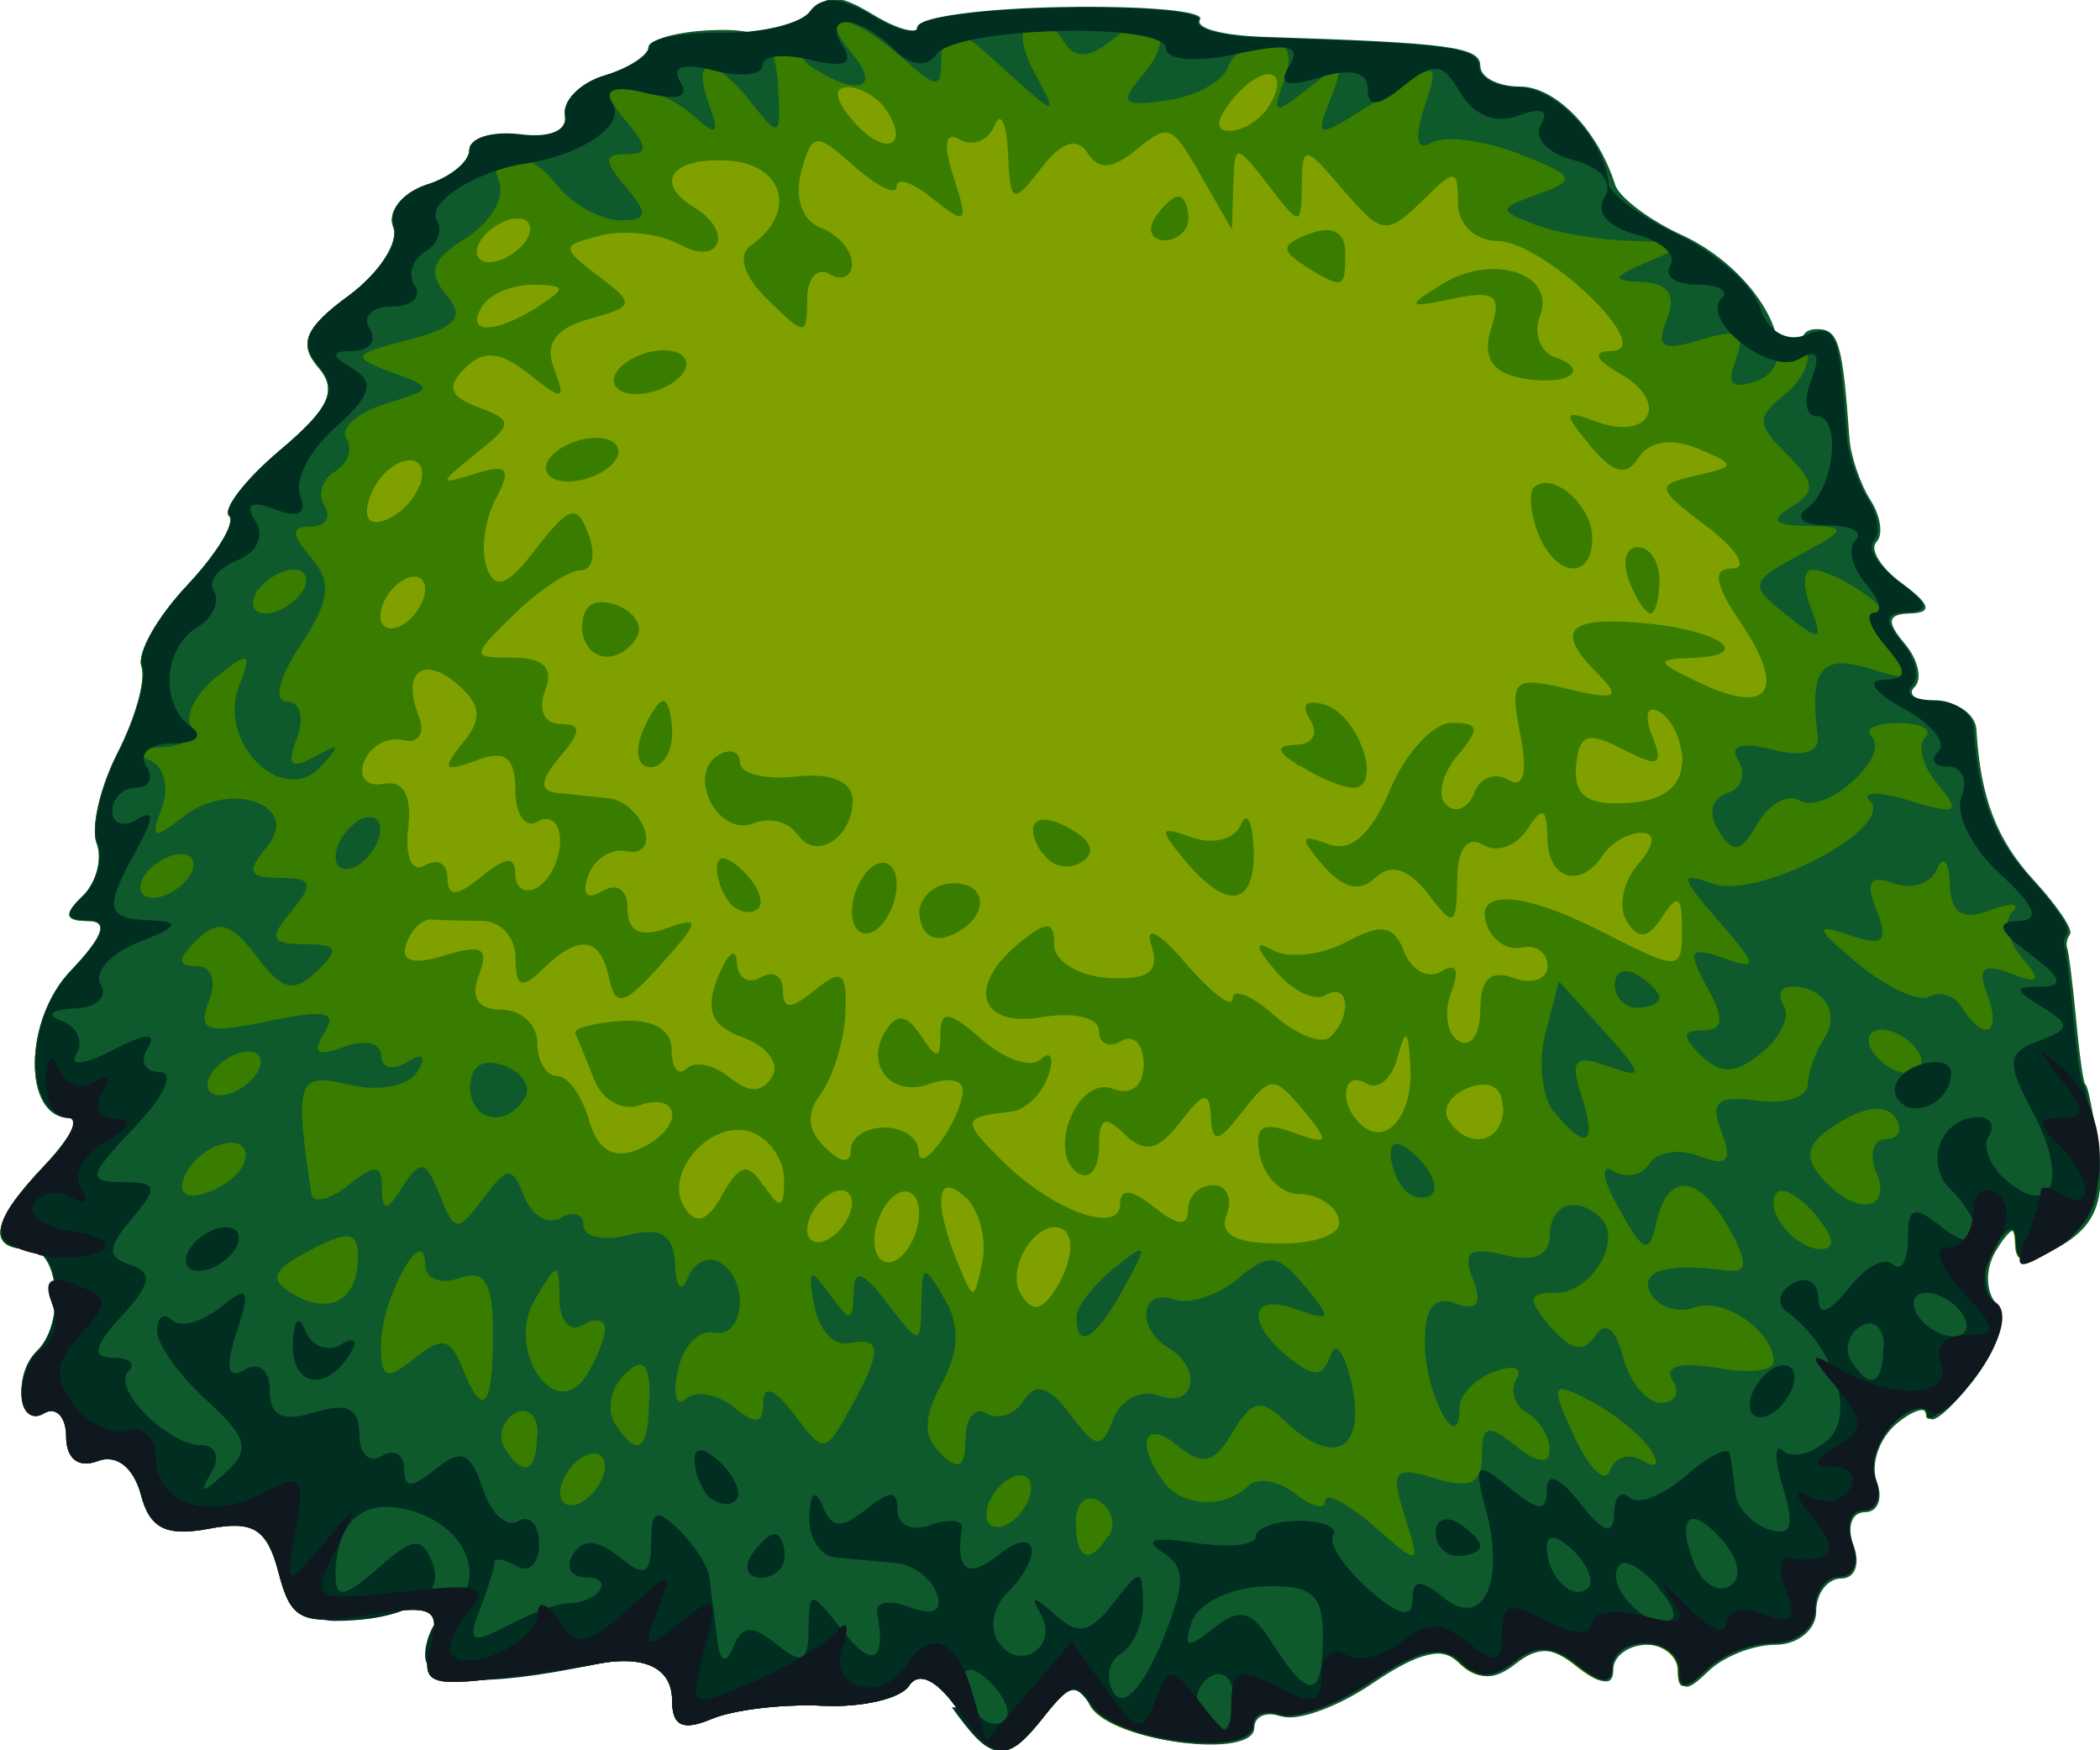 <?xml version="1.0" encoding="UTF-8" standalone="no"?>
<svg
   xmlns:dc="http://purl.org/dc/elements/1.1/"
   xmlns:cc="http://creativecommons.org/ns#"
   xmlns:rdf="http://www.w3.org/1999/02/22-rdf-syntax-ns#"
   xmlns:svg="http://www.w3.org/2000/svg"
   xmlns="http://www.w3.org/2000/svg"
   xmlns:sodipodi="http://sodipodi.sourceforge.net/DTD/sodipodi-0.dtd"
   xmlns:inkscape="http://www.inkscape.org/namespaces/inkscape"
   width="6"
   height="5"
   viewBox="0 0 1.587 1.323"
   version="1.1"
   id="svg1634"
   inkscape:version="1.0.2-2 (e86c870879, 2021-01-15)"
   sodipodi:docname="bush1.svg">
  <defs
     id="defs1628" />
  <sodipodi:namedview
     id="base"
     pagecolor="#ffffff"
     bordercolor="#666666"
     borderopacity="1.0"
     inkscape:pageopacity="0.0"
     inkscape:pageshadow="2"
     inkscape:zoom="165.4"
     inkscape:cx="3"
     inkscape:cy="2.5"
     inkscape:document-units="mm"
     inkscape:current-layer="layer1"
     inkscape:document-rotation="0"
     showgrid="false"
     units="px"
     inkscape:window-width="1920"
     inkscape:window-height="1017"
     inkscape:window-x="-8"
     inkscape:window-y="-8"
     inkscape:window-maximized="1" />
  <g
     inkscape:label="Layer 1"
     inkscape:groupmode="layer"
     id="layer1">
    <g
       id="g2235"
       transform="matrix(0.513,0,0,0.501,-0.018,-0.133)">
      <path
         style="fill:#80a000;stroke-width:0.033"
         d="m 1.444,2.842 c -0.03,-0.043 -0.056,-0.055 -0.07,-0.033 -0.012,0.019 -0.069,0.033 -0.127,0.03 -0.058,-0.003 -0.132,0.006 -0.164,0.02 -0.042,0.018 -0.058,0.011 -0.058,-0.028 0,-0.05 -0.042,-0.07 -0.116,-0.054 -0.018,0.004 -0.083,0.013 -0.145,0.021 -0.097,0.012 -0.109,0.006 -0.095,-0.05 0.015,-0.056 0.003,-0.062 -0.093,-0.046 -0.097,0.016 -0.113,0.008 -0.131,-0.064 -0.017,-0.066 -0.037,-0.079 -0.103,-0.066 -0.063,0.012 -0.087,-4.497e-4 -0.1,-0.052 -0.011,-0.041 -0.036,-0.061 -0.064,-0.05 -0.028,0.011 -0.046,-0.004 -0.046,-0.037 0,-0.03 -0.015,-0.046 -0.033,-0.035 -0.037,0.023 -0.046,-0.059 -0.01,-0.094 0.042,-0.042 0.033,-0.154 -0.012,-0.154 -0.063,0 -0.055,-0.042 0.023,-0.126 0.037,-0.04 0.054,-0.072 0.037,-0.072 -0.069,0 -0.068,-0.148 0.002,-0.222 0.048,-0.052 0.056,-0.075 0.025,-0.075 -0.034,0 -0.036,-0.01 -0.008,-0.037 0.02,-0.02 0.03,-0.056 0.021,-0.08 -0.009,-0.023 0.005,-0.085 0.031,-0.137 0.026,-0.052 0.042,-0.11 0.035,-0.13 -0.007,-0.02 0.023,-0.074 0.067,-0.122 0.044,-0.048 0.072,-0.095 0.062,-0.105 -0.01,-0.01 0.024,-0.055 0.075,-0.099 0.073,-0.063 0.086,-0.091 0.056,-0.126 -0.029,-0.035 -0.019,-0.059 0.045,-0.107 0.045,-0.034 0.075,-0.081 0.066,-0.104 -0.009,-0.023 0.013,-0.051 0.048,-0.063 0.035,-0.011 0.064,-0.035 0.064,-0.053 0,-0.018 0.033,-0.028 0.074,-0.023 0.044,0.006 0.071,-0.006 0.067,-0.029 -0.004,-0.022 0.022,-0.049 0.058,-0.06 0.036,-0.011 0.065,-0.031 0.065,-0.043 0,-0.012 0.048,-0.022 0.107,-0.021 0.059,6.086e-4 0.118,-0.014 0.131,-0.033 0.016,-0.023 0.046,-0.021 0.091,0.007 0.037,0.023 0.067,0.03 0.067,0.017 0,-0.014 0.096,-0.027 0.214,-0.029 0.118,-0.002 0.208,0.006 0.2,0.019 -0.008,0.013 0.034,0.024 0.092,0.026 0.276,0.009 0.321,0.015 0.321,0.044 0,0.017 0.026,0.031 0.058,0.031 0.055,0 0.127,0.079 0.133,0.145 0.001,0.016 0.048,0.051 0.103,0.078 0.055,0.027 0.109,0.076 0.12,0.109 0.011,0.036 0.039,0.053 0.067,0.042 0.046,-0.018 0.05,-0.006 0.061,0.154 0.002,0.027 0.016,0.069 0.031,0.093 0.015,0.024 0.019,0.052 0.009,0.063 -0.011,0.011 0.006,0.039 0.038,0.063 0.041,0.031 0.045,0.044 0.012,0.045 -0.034,7.927e-4 -0.036,0.012 -0.009,0.045 0.02,0.024 0.027,0.054 0.015,0.066 -0.012,0.012 0.003,0.022 0.033,0.022 0.03,0 0.056,0.019 0.058,0.041 0.006,0.105 0.03,0.168 0.086,0.23 0.033,0.037 0.057,0.073 0.052,0.08 -0.005,0.007 -0.006,0.017 -0.004,0.021 0.002,0.005 0.008,0.053 0.013,0.107 0.005,0.055 0.011,0.099 0.014,0.099 0.003,0 0.012,0.045 0.019,0.1 0.01,0.073 -0.004,0.111 -0.052,0.141 -0.052,0.032 -0.065,0.032 -0.066,-9.846e-4 -3.486e-4,-0.029 -0.01,-0.027 -0.031,0.007 -0.018,0.028 -0.018,0.063 -0.002,0.083 0.017,0.021 0.004,0.067 -0.034,0.117 -0.035,0.045 -0.063,0.069 -0.064,0.053 -4.045e-4,-0.016 -0.022,-0.011 -0.048,0.011 -0.026,0.022 -0.039,0.061 -0.03,0.087 0.01,0.026 0.002,0.047 -0.017,0.047 -0.02,0 -0.027,0.022 -0.017,0.05 0.01,0.027 0.003,0.05 -0.018,0.05 -0.02,0 -0.037,0.022 -0.037,0.05 0,0.027 -0.027,0.05 -0.06,0.05 -0.033,0 -0.077,0.018 -0.099,0.04 -0.031,0.031 -0.04,0.031 -0.04,0 0,-0.022 -0.022,-0.04 -0.05,-0.04 -0.027,0 -0.05,0.017 -0.05,0.037 0,0.026 -0.015,0.024 -0.05,-0.004 -0.036,-0.03 -0.061,-0.031 -0.093,-0.005 -0.032,0.026 -0.054,0.026 -0.08,-1.69e-5 -0.026,-0.026 -0.062,-0.018 -0.13,0.029 -0.051,0.036 -0.112,0.059 -0.135,0.051 -0.023,-0.008 -0.041,-1.842e-4 -0.041,0.017 0,0.048 -0.201,0.023 -0.236,-0.03 C 1.624,2.802 1.612,2.805 1.575,2.853 1.518,2.927 1.502,2.925 1.444,2.842 Z"
         id="path2245" />
      <path
         style="fill:#387d00;stroke-width:0.033"
         d="m 1.444,2.842 c -0.03,-0.043 -0.056,-0.055 -0.07,-0.033 -0.012,0.019 -0.069,0.033 -0.127,0.03 -0.058,-0.003 -0.132,0.006 -0.164,0.02 -0.042,0.018 -0.058,0.011 -0.058,-0.028 0,-0.05 -0.042,-0.07 -0.116,-0.054 -0.018,0.004 -0.083,0.013 -0.145,0.021 -0.097,0.012 -0.109,0.006 -0.095,-0.05 0.015,-0.056 0.003,-0.062 -0.093,-0.046 -0.097,0.016 -0.113,0.008 -0.131,-0.064 -0.017,-0.066 -0.037,-0.079 -0.103,-0.066 -0.063,0.012 -0.087,-4.497e-4 -0.1,-0.052 -0.011,-0.041 -0.036,-0.061 -0.064,-0.05 -0.028,0.011 -0.046,-0.004 -0.046,-0.037 0,-0.03 -0.015,-0.046 -0.033,-0.035 -0.037,0.023 -0.046,-0.059 -0.01,-0.094 0.042,-0.042 0.033,-0.154 -0.012,-0.154 -0.063,0 -0.055,-0.042 0.023,-0.126 0.037,-0.04 0.054,-0.072 0.037,-0.072 -0.069,0 -0.068,-0.148 0.002,-0.222 0.048,-0.052 0.056,-0.075 0.025,-0.075 -0.034,0 -0.036,-0.01 -0.008,-0.037 0.02,-0.02 0.03,-0.056 0.021,-0.08 -0.009,-0.023 0.005,-0.085 0.031,-0.137 0.026,-0.052 0.042,-0.11 0.035,-0.13 -0.007,-0.02 0.023,-0.074 0.067,-0.122 0.044,-0.048 0.072,-0.095 0.062,-0.105 -0.01,-0.01 0.024,-0.055 0.075,-0.099 0.073,-0.063 0.086,-0.091 0.056,-0.126 -0.029,-0.035 -0.019,-0.059 0.045,-0.107 0.045,-0.034 0.075,-0.081 0.066,-0.104 -0.009,-0.023 0.013,-0.051 0.048,-0.063 0.035,-0.011 0.064,-0.035 0.064,-0.053 0,-0.018 0.033,-0.028 0.074,-0.023 0.044,0.006 0.071,-0.006 0.067,-0.029 -0.004,-0.022 0.022,-0.049 0.058,-0.06 0.036,-0.011 0.065,-0.031 0.065,-0.043 0,-0.012 0.048,-0.022 0.107,-0.021 0.059,6.086e-4 0.118,-0.014 0.131,-0.033 0.016,-0.023 0.046,-0.021 0.091,0.007 0.037,0.023 0.067,0.03 0.067,0.017 0,-0.014 0.096,-0.027 0.214,-0.029 0.118,-0.002 0.208,0.006 0.2,0.019 -0.008,0.013 0.034,0.024 0.092,0.026 0.276,0.009 0.321,0.015 0.321,0.044 0,0.017 0.026,0.031 0.058,0.031 0.055,0 0.127,0.079 0.133,0.145 0.001,0.016 0.048,0.051 0.103,0.078 0.055,0.027 0.109,0.076 0.12,0.109 0.011,0.036 0.039,0.053 0.067,0.042 0.046,-0.018 0.05,-0.006 0.061,0.154 0.002,0.027 0.016,0.069 0.031,0.093 0.015,0.024 0.019,0.052 0.009,0.063 -0.011,0.011 0.006,0.039 0.038,0.063 0.041,0.031 0.045,0.044 0.012,0.045 -0.034,7.927e-4 -0.036,0.012 -0.009,0.045 0.02,0.024 0.027,0.054 0.015,0.066 -0.012,0.012 0.003,0.022 0.033,0.022 0.03,0 0.056,0.019 0.058,0.041 0.006,0.105 0.03,0.168 0.086,0.23 0.033,0.037 0.057,0.073 0.052,0.08 -0.005,0.007 -0.006,0.017 -0.004,0.021 0.002,0.005 0.008,0.053 0.013,0.107 0.005,0.055 0.011,0.099 0.014,0.099 0.003,0 0.012,0.045 0.019,0.1 0.01,0.073 -0.004,0.111 -0.052,0.141 -0.052,0.032 -0.065,0.032 -0.066,-9.846e-4 -3.486e-4,-0.029 -0.01,-0.027 -0.031,0.007 -0.018,0.028 -0.018,0.063 -0.002,0.083 0.017,0.021 0.004,0.067 -0.034,0.117 -0.035,0.045 -0.063,0.069 -0.064,0.053 -4.045e-4,-0.016 -0.022,-0.011 -0.048,0.011 -0.026,0.022 -0.039,0.061 -0.03,0.087 0.01,0.026 0.002,0.047 -0.017,0.047 -0.02,0 -0.027,0.022 -0.017,0.05 0.01,0.027 0.003,0.05 -0.018,0.05 -0.02,0 -0.037,0.022 -0.037,0.05 0,0.027 -0.027,0.05 -0.06,0.05 -0.033,0 -0.077,0.018 -0.099,0.04 -0.031,0.031 -0.04,0.031 -0.04,0 0,-0.022 -0.022,-0.04 -0.05,-0.04 -0.027,0 -0.05,0.017 -0.05,0.037 0,0.026 -0.015,0.024 -0.05,-0.004 -0.036,-0.03 -0.061,-0.031 -0.093,-0.005 -0.032,0.026 -0.054,0.026 -0.08,-1.69e-5 -0.026,-0.026 -0.062,-0.018 -0.13,0.029 -0.051,0.036 -0.112,0.059 -0.135,0.051 -0.023,-0.008 -0.041,-1.842e-4 -0.041,0.017 0,0.048 -0.201,0.023 -0.236,-0.03 C 1.624,2.802 1.612,2.805 1.575,2.853 1.518,2.927 1.502,2.925 1.444,2.842 Z M 1.607,2.125 c -0.034,-0.034 -0.094,0.049 -0.068,0.093 0.018,0.03 0.033,0.025 0.056,-0.016 0.017,-0.031 0.022,-0.065 0.011,-0.076 z M 1.458,2.073 c -0.043,-0.043 -0.049,0.005 -0.012,0.098 0.023,0.058 0.024,0.058 0.036,-8.079e-4 0.007,-0.034 -0.004,-0.078 -0.024,-0.098 z m -0.069,0.023 c 0,-0.027 -0.015,-0.04 -0.033,-0.029 -0.018,0.011 -0.033,0.043 -0.033,0.07 0,0.027 0.015,0.04 0.033,0.029 0.018,-0.011 0.033,-0.043 0.033,-0.07 z M 1.29,2.08 c 0,-0.018 -0.015,-0.024 -0.033,-0.013 -0.018,0.011 -0.033,0.035 -0.033,0.054 0,0.018 0.015,0.024 0.033,0.013 0.018,-0.011 0.033,-0.035 0.033,-0.054 z M 2.007,2.103 C 2.001,2.083 1.975,2.067 1.949,2.067 c -0.026,0 -0.051,-0.026 -0.058,-0.058 -0.008,-0.044 0.003,-0.052 0.049,-0.035 0.053,0.02 0.055,0.016 0.015,-0.034 C 1.912,1.888 1.907,1.888 1.865,1.943 1.83,1.99 1.821,1.991 1.819,1.951 1.817,1.911 1.809,1.912 1.774,1.958 1.741,2.002 1.722,2.006 1.692,1.977 1.663,1.947 1.654,1.952 1.654,1.996 c 0,0.032 -0.013,0.05 -0.03,0.04 -0.048,-0.03 -0.002,-0.148 0.05,-0.128 0.028,0.011 0.046,-0.004 0.046,-0.037 0,-0.03 -0.015,-0.046 -0.033,-0.035 -0.018,0.011 -0.033,0.004 -0.033,-0.015 0,-0.02 -0.036,-0.029 -0.083,-0.021 -0.094,0.017 -0.113,-0.047 -0.033,-0.113 0.04,-0.033 0.05,-0.032 0.05,0.004 1.29e-5,0.025 0.036,0.047 0.08,0.05 0.06,0.003 0.076,-0.009 0.063,-0.05 -0.01,-0.031 0.013,-0.018 0.051,0.028 0.038,0.045 0.069,0.069 0.069,0.053 4.045e-4,-0.016 0.028,-0.005 0.061,0.025 0.033,0.03 0.071,0.045 0.083,0.033 0.033,-0.033 0.027,-0.084 -0.007,-0.063 -0.016,0.01 -0.05,-0.007 -0.074,-0.037 -0.03,-0.036 -0.031,-0.047 -0.004,-0.031 0.022,0.013 0.071,0.008 0.108,-0.012 C 2.07,1.658 2.089,1.661 2.104,1.702 2.115,1.73 2.139,1.743 2.159,1.731 2.181,1.717 2.186,1.729 2.173,1.763 2.162,1.793 2.167,1.826 2.184,1.836 2.202,1.847 2.216,1.826 2.216,1.789 2.216,1.743 2.231,1.728 2.265,1.741 2.293,1.751 2.315,1.743 2.315,1.723 2.315,1.703 2.298,1.69 2.278,1.695 2.257,1.7 2.234,1.685 2.226,1.662 2.205,1.606 2.278,1.61 2.393,1.67 2.512,1.732 2.514,1.732 2.513,1.662 2.513,1.617 2.506,1.614 2.484,1.649 c -0.021,0.033 -0.035,0.034 -0.052,0.007 -0.013,-0.021 -0.006,-0.06 0.016,-0.086 0.026,-0.031 0.027,-0.048 0.005,-0.048 -0.019,0 -0.044,0.015 -0.056,0.033 C 2.365,1.607 2.315,1.593 2.315,1.53 2.314,1.484 2.308,1.481 2.285,1.517 2.269,1.542 2.24,1.553 2.22,1.54 2.197,1.526 2.182,1.546 2.182,1.594 2.181,1.664 2.177,1.665 2.138,1.613 2.109,1.575 2.084,1.568 2.061,1.59 2.039,1.612 2.014,1.606 1.985,1.572 c -0.036,-0.043 -0.035,-0.049 0.007,-0.033 0.033,0.013 0.063,-0.014 0.091,-0.082 0.023,-0.056 0.064,-0.101 0.091,-0.101 0.041,0 0.042,0.009 0.008,0.05 -0.023,0.028 -0.03,0.061 -0.016,0.074 0.014,0.013 0.032,0.005 0.041,-0.018 0.008,-0.023 0.031,-0.032 0.05,-0.02 0.023,0.014 0.029,-0.01 0.018,-0.068 -0.016,-0.083 -0.011,-0.089 0.07,-0.069 0.07,0.017 0.079,0.013 0.046,-0.021 -0.065,-0.066 -0.049,-0.088 0.059,-0.079 0.114,0.009 0.175,0.049 0.079,0.053 -0.056,0.002 -0.055,0.006 0.011,0.038 0.102,0.049 0.127,0.012 0.061,-0.089 -0.04,-0.061 -0.044,-0.084 -0.013,-0.084 0.023,-4.044e-4 0.006,-0.029 -0.038,-0.063 -0.075,-0.058 -0.076,-0.063 -0.017,-0.077 0.061,-0.014 0.061,-0.016 0.003,-0.041 C 2.497,0.926 2.465,0.931 2.449,0.956 2.432,0.985 2.412,0.98 2.378,0.938 2.337,0.887 2.338,0.883 2.388,0.902 2.467,0.931 2.495,0.872 2.423,0.83 2.385,0.808 2.38,0.795 2.41,0.795 2.477,0.793 2.31,0.63 2.241,0.629 2.208,0.629 2.183,0.603 2.183,0.572 c 0,-0.053 -0.004,-0.053 -0.054,-0.002 -0.051,0.051 -0.059,0.049 -0.115,-0.018 -0.057,-0.068 -0.06,-0.069 -0.061,-0.008 -0.001,0.064 -0.002,0.064 -0.05,0 -0.048,-0.063 -0.049,-0.063 -0.051,0.002 L 1.85,0.612 1.813,0.546 C 1.76,0.45 1.759,0.45 1.707,0.493 c -0.034,0.028 -0.054,0.029 -0.07,0.003 -0.015,-0.024 -0.038,-0.017 -0.068,0.023 -0.042,0.056 -0.046,0.054 -0.049,-0.023 -0.002,-0.045 -0.011,-0.064 -0.02,-0.041 -0.009,0.023 -0.032,0.032 -0.051,0.021 -0.022,-0.013 -0.025,0.007 -0.009,0.057 0.022,0.07 0.019,0.073 -0.03,0.033 -0.03,-0.025 -0.054,-0.034 -0.054,-0.019 0,0.014 -0.028,4.8612e-4 -0.062,-0.03 -0.058,-0.053 -0.063,-0.052 -0.079,0.009 -0.01,0.038 0.002,0.073 0.029,0.083 0.025,0.01 0.046,0.034 0.046,0.054 0,0.02 -0.015,0.027 -0.033,0.016 -0.018,-0.011 -0.033,0.006 -0.033,0.038 0,0.056 -0.003,0.056 -0.058,7.5572e-4 -0.036,-0.036 -0.045,-0.067 -0.025,-0.082 0.069,-0.049 0.049,-0.123 -0.034,-0.128 -0.083,-0.005 -0.11,0.033 -0.049,0.071 0.058,0.036 0.038,0.089 -0.021,0.056 -0.03,-0.017 -0.082,-0.023 -0.117,-0.014 -0.059,0.015 -0.059,0.018 -0.004,0.061 0.055,0.042 0.054,0.046 -0.013,0.065 -0.05,0.014 -0.066,0.037 -0.052,0.075 0.018,0.048 0.013,0.049 -0.037,0.008 -0.042,-0.034 -0.067,-0.037 -0.094,-0.009 -0.028,0.028 -0.023,0.043 0.019,0.059 0.052,0.02 0.052,0.025 -0.003,0.07 -0.056,0.046 -0.056,0.048 -2.0836e-4,0.03 0.047,-0.015 0.053,-0.007 0.029,0.039 -0.016,0.031 -0.022,0.078 -0.013,0.103 0.012,0.035 0.031,0.028 0.073,-0.029 0.049,-0.064 0.06,-0.068 0.077,-0.021 0.011,0.03 0.006,0.054 -0.011,0.054 -0.018,0 -0.062,0.03 -0.098,0.066 -0.065,0.065 -0.065,0.066 -0.001,0.066 0.044,0 0.059,0.016 0.046,0.05 -0.011,0.028 -9.3134e-4,0.05 0.022,0.05 0.032,0 0.032,0.011 -5.113e-4,0.05 -0.029,0.035 -0.03,0.051 -0.004,0.054 0.02,0.002 0.054,0.006 0.076,0.008 0.021,0.002 0.045,0.023 0.053,0.047 0.008,0.023 -0.004,0.038 -0.026,0.033 -0.022,-0.005 -0.048,0.011 -0.057,0.037 -0.01,0.028 -0.002,0.037 0.021,0.023 0.022,-0.013 0.037,-0.002 0.037,0.027 0,0.034 0.019,0.044 0.058,0.029 0.05,-0.018 0.049,-0.011 -0.008,0.054 -0.055,0.063 -0.068,0.066 -0.077,0.022 -0.013,-0.063 -0.044,-0.068 -0.098,-0.014 -0.031,0.031 -0.04,0.027 -0.04,-0.017 0,-0.031 -0.022,-0.056 -0.05,-0.056 -0.027,0 -0.06,-0.001 -0.074,-0.002 -0.013,-0.001 -0.03,0.015 -0.037,0.037 -0.009,0.026 0.01,0.032 0.057,0.017 0.055,-0.017 0.065,-0.011 0.05,0.03 -0.013,0.034 -0.001,0.052 0.033,0.052 0.029,0 0.053,0.022 0.053,0.05 0,0.027 0.013,0.05 0.029,0.05 0.016,0 0.037,0.03 0.047,0.066 0.012,0.044 0.035,0.06 0.07,0.046 0.029,-0.011 0.053,-0.035 0.053,-0.053 0,-0.018 -0.021,-0.025 -0.047,-0.015 -0.026,0.01 -0.056,-0.007 -0.068,-0.038 -0.012,-0.031 -0.024,-0.062 -0.028,-0.07 -0.003,-0.008 0.027,-0.016 0.068,-0.019 0.047,-0.003 0.074,0.013 0.074,0.044 0,0.027 0.01,0.04 0.022,0.028 0.012,-0.012 0.04,-0.006 0.063,0.013 0.029,0.024 0.048,0.024 0.063,-5.665e-4 0.012,-0.019 -0.007,-0.046 -0.042,-0.059 -0.048,-0.018 -0.057,-0.041 -0.038,-0.091 0.014,-0.036 0.027,-0.047 0.028,-0.023 0.001,0.024 0.017,0.034 0.035,0.023 0.018,-0.011 0.033,-0.003 0.033,0.019 0,0.03 0.011,0.03 0.048,-5.483e-4 0.039,-0.033 0.047,-0.026 0.044,0.037 -0.002,0.042 -0.019,0.096 -0.036,0.12 -0.022,0.029 -0.02,0.055 0.006,0.081 0.024,0.024 0.038,0.025 0.038,0.004 0,-0.019 0.022,-0.034 0.05,-0.034 0.027,0 0.05,0.016 0.05,0.036 5.811e-4,0.041 0.064,-0.049 0.065,-0.092 2.778e-4,-0.016 -0.021,-0.02 -0.048,-0.01 -0.057,0.022 -0.098,-0.029 -0.065,-0.081 0.016,-0.026 0.031,-0.023 0.051,0.008 0.024,0.037 0.029,0.037 0.029,-0.002 4.025e-4,-0.037 0.013,-0.035 0.061,0.008 0.033,0.03 0.073,0.044 0.087,0.03 0.015,-0.014 0.02,-0.003 0.011,0.025 -0.009,0.027 -0.033,0.051 -0.054,0.054 -0.073,0.008 -0.074,0.013 -0.015,0.073 0.074,0.076 0.175,0.114 0.175,0.066 0,-0.024 0.017,-0.022 0.05,0.005 0.034,0.028 0.05,0.03 0.05,0.004 0,-0.02 0.016,-0.037 0.037,-0.037 0.02,0 0.029,0.02 0.02,0.044 -0.012,0.031 0.013,0.044 0.08,0.044 0.055,0 0.092,-0.016 0.085,-0.036 z M 1.29,1.641 c 0,-0.027 0.015,-0.059 0.033,-0.07 0.018,-0.011 0.033,0.002 0.033,0.029 0,0.027 -0.015,0.059 -0.033,0.07 -0.018,0.011 -0.033,-0.002 -0.033,-0.029 z m 0.099,0.004 c 0,-0.026 0.023,-0.047 0.051,-0.047 0.057,0 0.049,0.061 -0.011,0.081 -0.022,0.007 -0.039,-0.008 -0.039,-0.034 z m -0.276,-0.014 c -0.012,-0.012 -0.022,-0.037 -0.022,-0.056 0,-0.021 0.015,-0.019 0.039,0.005 0.022,0.022 0.031,0.047 0.022,0.056 -0.009,0.009 -0.027,0.007 -0.039,-0.005 z m 0.668,-0.067 c -0.04,-0.049 -0.038,-0.053 0.01,-0.035 0.031,0.011 0.063,0.003 0.072,-0.019 0.009,-0.022 0.017,-0.006 0.019,0.035 0.003,0.088 -0.038,0.096 -0.101,0.019 z M 1.57,1.553 c -0.03,-0.049 -0.006,-0.067 0.047,-0.034 0.028,0.018 0.032,0.035 0.01,0.048 -0.019,0.012 -0.044,0.005 -0.056,-0.015 z M 1.208,1.523 c -0.011,-0.018 -0.04,-0.025 -0.064,-0.015 -0.052,0.02 -0.098,-0.074 -0.051,-0.103 0.017,-0.011 0.032,-0.006 0.032,0.011 0,0.017 0.037,0.026 0.083,0.021 0.052,-0.006 0.083,0.008 0.083,0.036 0,0.058 -0.056,0.092 -0.081,0.051 z M 1.951,1.422 c -0.036,-0.023 -0.038,-0.032 -0.006,-0.033 0.024,-2.778e-4 0.033,-0.017 0.02,-0.038 -0.014,-0.023 -0.005,-0.031 0.023,-0.022 0.05,0.017 0.085,0.126 0.04,0.125 -0.015,-2.786e-4 -0.05,-0.015 -0.077,-0.033 z M 0.98,1.373 c 0.01,-0.027 0.025,-0.05 0.032,-0.05 0.007,0 0.013,0.022 0.013,0.05 0,0.027 -0.014,0.05 -0.032,0.05 -0.018,0 -0.023,-0.022 -0.013,-0.05 z M 0.893,1.208 c 0,-0.03 0.019,-0.041 0.049,-0.03 0.027,0.01 0.041,0.032 0.031,0.049 -0.029,0.047 -0.081,0.035 -0.081,-0.019 z M 2.435,1.141 c -0.01,-0.027 -0.005,-0.05 0.013,-0.05 0.018,0 0.032,0.022 0.032,0.05 0,0.027 -0.006,0.05 -0.013,0.05 -0.007,0 -0.022,-0.022 -0.032,-0.05 z M 2.301,1.07 c -0.011,-0.03 -0.014,-0.061 -0.006,-0.069 0.026,-0.026 0.086,0.026 0.086,0.076 0,0.065 -0.054,0.06 -0.08,-0.007 z M 0.843,0.959 c 0.011,-0.018 0.043,-0.033 0.07,-0.033 0.027,0 0.04,0.015 0.029,0.033 -0.011,0.018 -0.043,0.033 -0.07,0.033 -0.027,0 -0.04,-0.015 -0.029,-0.033 z M 0.943,0.827 C 0.954,0.809 0.985,0.794 1.013,0.794 c 0.027,0 0.04,0.015 0.029,0.033 -0.011,0.018 -0.043,0.033 -0.07,0.033 -0.027,0 -0.04,-0.015 -0.029,-0.033 z M 2.272,0.835 C 2.232,0.826 2.219,0.802 2.232,0.761 2.248,0.711 2.238,0.703 2.176,0.716 2.108,0.731 2.106,0.728 2.16,0.694 2.234,0.647 2.328,0.678 2.304,0.742 2.294,0.768 2.304,0.796 2.325,0.804 2.384,0.825 2.341,0.85 2.272,0.835 Z M 1.957,0.666 c -0.036,-0.023 -0.034,-0.032 0.008,-0.048 0.033,-0.013 0.052,-0.002 0.052,0.028 0,0.056 -0.002,0.057 -0.061,0.02 z M 1.736,0.595 c 0.011,-0.018 0.027,-0.033 0.035,-0.033 0.008,0 0.015,0.015 0.015,0.033 0,0.018 -0.016,0.033 -0.035,0.033 -0.019,0 -0.026,-0.015 -0.015,-0.033 z M 1.161,2.055 c 0.023,0.036 0.029,0.034 0.029,-0.009 2.778e-4,-0.03 -0.021,-0.062 -0.047,-0.072 -0.059,-0.023 -0.132,0.061 -0.1,0.113 0.017,0.027 0.034,0.022 0.056,-0.019 0.026,-0.047 0.038,-0.049 0.061,-0.013 z m 0.952,-0.18 c -0.003,-0.057 -0.007,-0.06 -0.019,-0.014 -0.008,0.032 -0.029,0.05 -0.046,0.039 -0.034,-0.021 -0.042,0.029 -0.009,0.061 0.037,0.037 0.078,-0.011 0.074,-0.086 z m 0.136,0.061 c 0,-0.03 -0.019,-0.041 -0.049,-0.03 -0.027,0.01 -0.041,0.032 -0.031,0.049 0.029,0.047 0.081,0.035 0.081,-0.019 z M 0.794,1.585 c 0,0.021 0.015,0.03 0.033,0.019 0.018,-0.011 0.033,-0.043 0.033,-0.07 0,-0.027 -0.015,-0.04 -0.033,-0.029 -0.018,0.011 -0.033,-0.01 -0.033,-0.047 0,-0.05 -0.015,-0.062 -0.058,-0.045 -0.047,0.018 -0.051,0.013 -0.02,-0.026 0.029,-0.036 0.028,-0.057 -0.005,-0.087 -0.051,-0.047 -0.085,-0.022 -0.06,0.044 0.011,0.028 0.001,0.044 -0.023,0.038 -0.023,-0.005 -0.048,0.009 -0.057,0.033 -0.009,0.023 0.004,0.038 0.029,0.033 0.029,-0.006 0.042,0.018 0.036,0.067 -0.005,0.044 0.006,0.068 0.025,0.056 0.018,-0.011 0.033,-0.003 0.033,0.019 0,0.029 0.013,0.029 0.05,-0.002 0.037,-0.031 0.05,-0.031 0.05,-0.002 z M 2.514,1.416 c 1.28e-5,-0.031 -0.015,-0.065 -0.033,-0.076 -0.019,-0.012 -0.024,0.003 -0.012,0.035 0.018,0.046 0.01,0.049 -0.043,0.021 -0.052,-0.028 -0.065,-0.023 -0.069,0.026 -0.003,0.044 0.017,0.059 0.076,0.055 0.052,-0.003 0.08,-0.025 0.08,-0.061 z M 0.661,1.154 c 0,-0.018 -0.015,-0.024 -0.033,-0.013 -0.018,0.011 -0.033,0.035 -0.033,0.054 0,0.018 0.015,0.024 0.033,0.013 0.018,-0.011 0.033,-0.035 0.033,-0.054 z m -0.008,-0.155 c 0.02,-0.06 -0.049,-0.047 -0.072,0.013 -0.012,0.032 -0.005,0.047 0.019,0.039 0.022,-0.007 0.045,-0.031 0.052,-0.052 z M 0.827,0.728 c 0.043,-0.028 0.042,-0.032 -0.006,-0.033 -0.031,-2.7854e-4 -0.065,0.014 -0.076,0.033 -0.026,0.042 0.018,0.042 0.083,0 z M 0.81,0.628 c 0.011,-0.018 0.006,-0.033 -0.013,-0.033 -0.018,0 -0.042,0.015 -0.054,0.033 -0.011,0.018 -0.006,0.033 0.013,0.033 0.018,0 0.042,-0.015 0.054,-0.033 z M 1.341,0.432 c -0.012,-0.019 -0.038,-0.035 -0.057,-0.035 -0.022,0 -0.019,0.019 0.007,0.05 0.045,0.055 0.086,0.042 0.05,-0.015 z m 0.562,-0.004 c 0.036,-0.058 -0.005,-0.07 -0.05,-0.015 -0.026,0.031 -0.029,0.05 -0.007,0.05 0.019,0 0.045,-0.016 0.057,-0.035 z"
         id="path2243" />
      <path
         style="fill:#0f5a2c;stroke-width:0.033"
         d="m 1.444,2.842 c -0.03,-0.043 -0.056,-0.055 -0.07,-0.033 -0.012,0.019 -0.069,0.033 -0.127,0.03 -0.058,-0.003 -0.132,0.006 -0.164,0.02 -0.042,0.018 -0.058,0.011 -0.058,-0.028 0,-0.05 -0.042,-0.07 -0.116,-0.054 -0.018,0.004 -0.083,0.013 -0.145,0.021 -0.097,0.012 -0.109,0.006 -0.095,-0.05 0.015,-0.056 0.003,-0.062 -0.093,-0.046 -0.097,0.016 -0.113,0.008 -0.131,-0.064 -0.017,-0.066 -0.037,-0.079 -0.103,-0.066 -0.063,0.012 -0.087,-4.497e-4 -0.1,-0.052 -0.011,-0.041 -0.036,-0.061 -0.064,-0.05 -0.028,0.011 -0.046,-0.004 -0.046,-0.037 0,-0.03 -0.015,-0.046 -0.033,-0.035 -0.037,0.023 -0.046,-0.059 -0.01,-0.094 0.042,-0.042 0.033,-0.154 -0.012,-0.154 -0.063,0 -0.055,-0.042 0.023,-0.126 0.037,-0.04 0.054,-0.072 0.037,-0.072 -0.069,0 -0.068,-0.148 0.002,-0.222 0.048,-0.052 0.056,-0.075 0.025,-0.075 -0.034,0 -0.036,-0.01 -0.008,-0.037 0.02,-0.02 0.03,-0.056 0.021,-0.08 -0.009,-0.023 0.005,-0.085 0.031,-0.137 0.026,-0.052 0.042,-0.11 0.035,-0.13 -0.007,-0.02 0.023,-0.074 0.067,-0.122 0.044,-0.048 0.072,-0.095 0.062,-0.105 -0.01,-0.01 0.024,-0.055 0.075,-0.099 0.073,-0.063 0.086,-0.091 0.056,-0.126 -0.029,-0.035 -0.019,-0.059 0.045,-0.107 0.045,-0.034 0.075,-0.081 0.066,-0.104 -0.009,-0.023 0.013,-0.051 0.048,-0.063 0.035,-0.011 0.064,-0.035 0.064,-0.053 0,-0.018 0.033,-0.028 0.074,-0.023 0.044,0.006 0.071,-0.006 0.067,-0.029 -0.004,-0.022 0.022,-0.049 0.058,-0.06 0.036,-0.011 0.066,-0.031 0.066,-0.043 4.299e-5,-0.012 0.042,-0.024 0.092,-0.026 0.077,-0.003 0.093,0.011 0.098,0.083 0.005,0.078 0.002,0.081 -0.038,0.028 -0.057,-0.074 -0.09,-0.074 -0.064,0 0.017,0.047 0.012,0.05 -0.024,0.017 -0.025,-0.023 -0.066,-0.041 -0.092,-0.041 -0.038,0 -0.039,0.009 -0.006,0.05 0.033,0.04 0.033,0.05 0,0.05 -0.033,0 -0.033,0.01 0,0.05 0.033,0.04 0.032,0.05 -0.008,0.05 -0.027,0 -0.068,-0.022 -0.091,-0.05 C 0.809,0.484 0.748,0.48 0.77,0.54 c 0.009,0.024 -0.013,0.062 -0.049,0.085 -0.05,0.031 -0.057,0.051 -0.029,0.085 0.028,0.034 0.016,0.049 -0.055,0.068 -0.083,0.022 -0.086,0.026 -0.026,0.049 0.064,0.024 0.063,0.025 -0.009,0.048 -0.041,0.013 -0.067,0.037 -0.057,0.052 0.01,0.016 0.002,0.038 -0.017,0.05 -0.019,0.012 -0.026,0.035 -0.015,0.052 0.01,0.017 0.001,0.031 -0.02,0.031 -0.03,0 -0.03,0.011 2.6128e-4,0.047 0.031,0.037 0.027,0.066 -0.016,0.132 -0.032,0.049 -0.04,0.085 -0.02,0.085 0.02,0 0.026,0.025 0.015,0.055 -0.016,0.041 -0.009,0.048 0.026,0.028 0.037,-0.021 0.039,-0.018 0.008,0.016 -0.055,0.06 -0.151,-0.037 -0.12,-0.121 0.02,-0.053 0.016,-0.055 -0.033,-0.015 -0.03,0.025 -0.047,0.058 -0.037,0.074 0.01,0.016 -0.009,0.03 -0.042,0.032 -0.033,0.001 -0.042,0.01 -0.02,0.019 0.022,0.009 0.03,0.041 0.019,0.072 -0.018,0.047 -0.013,0.049 0.031,0.014 0.07,-0.057 0.176,-0.018 0.123,0.046 -0.03,0.036 -0.026,0.046 0.02,0.046 0.048,0 0.05,0.009 0.017,0.05 -0.034,0.041 -0.031,0.05 0.019,0.05 0.049,0 0.052,0.008 0.018,0.041 -0.034,0.033 -0.051,0.029 -0.089,-0.023 -0.037,-0.05 -0.056,-0.056 -0.087,-0.025 -0.03,0.03 -0.03,0.04 -9.1407e-4,0.04 0.022,0 0.03,0.023 0.018,0.053 -0.017,0.045 -0.004,0.05 0.088,0.03 0.084,-0.018 0.102,-0.014 0.082,0.018 -0.019,0.03 -0.01,0.036 0.029,0.021 0.03,-0.012 0.055,-0.006 0.055,0.013 0,0.019 0.017,0.023 0.038,0.01 0.024,-0.015 0.029,-0.009 0.015,0.015 -0.013,0.021 -0.058,0.03 -0.1,0.019 -0.077,-0.019 -0.081,-0.006 -0.056,0.164 0.002,0.016 0.027,0.01 0.054,-0.012 0.04,-0.033 0.05,-0.032 0.05,0.004 4.0382e-4,0.036 0.007,0.036 0.031,-0.003 0.026,-0.041 0.034,-0.039 0.054,0.013 0.022,0.057 0.027,0.057 0.064,0.006 0.037,-0.05 0.042,-0.05 0.061,-0.003 0.011,0.029 0.035,0.043 0.054,0.032 0.018,-0.011 0.033,-0.006 0.033,0.011 0,0.018 0.03,0.024 0.066,0.015 0.048,-0.013 0.067,-5.573e-4 0.069,0.044 0.001,0.035 0.01,0.044 0.019,0.02 0.009,-0.023 0.03,-0.033 0.047,-0.023 0.044,0.027 0.037,0.115 -0.009,0.106 -0.022,-0.005 -0.046,0.021 -0.053,0.058 -0.008,0.036 -0.002,0.055 0.012,0.042 0.014,-0.013 0.045,-0.008 0.07,0.012 0.033,0.028 0.044,0.026 0.044,-0.007 0,-0.027 0.017,-0.02 0.045,0.018 0.044,0.06 0.046,0.06 0.083,-0.008 0.048,-0.089 0.047,-0.109 -0.002,-0.099 -0.022,0.005 -0.045,-0.021 -0.051,-0.058 -0.01,-0.054 -0.006,-0.057 0.022,-0.017 0.031,0.044 0.035,0.044 0.036,0 0.001,-0.038 0.013,-0.035 0.05,0.015 0.048,0.064 0.049,0.064 0.05,0 9.267e-4,-0.059 0.004,-0.06 0.034,-0.007 0.023,0.04 0.022,0.079 -0.004,0.128 -0.027,0.051 -0.028,0.08 -0.001,0.106 0.026,0.026 0.036,0.02 0.036,-0.022 0,-0.032 0.014,-0.05 0.031,-0.039 0.017,0.01 0.042,0.002 0.055,-0.02 0.017,-0.027 0.037,-0.021 0.068,0.021 0.039,0.053 0.046,0.054 0.064,0.007 0.011,-0.029 0.041,-0.045 0.067,-0.035 0.053,0.02 0.065,-0.04 0.014,-0.072 -0.048,-0.029 -0.041,-0.091 0.008,-0.073 0.023,0.008 0.065,-0.006 0.094,-0.031 0.046,-0.04 0.059,-0.038 0.099,0.011 0.041,0.05 0.039,0.054 -0.012,0.035 -0.069,-0.026 -0.076,0.019 -0.011,0.073 0.036,0.03 0.05,0.029 0.061,-0.004 0.008,-0.023 0.022,-0.002 0.032,0.048 0.019,0.098 -0.029,0.121 -0.101,0.05 -0.033,-0.033 -0.048,-0.029 -0.075,0.018 -0.027,0.047 -0.044,0.052 -0.081,0.021 -0.049,-0.041 -0.063,-0.006 -0.022,0.053 0.028,0.039 0.09,0.043 0.126,0.007 0.013,-0.013 0.044,-0.008 0.069,0.012 0.024,0.02 0.044,0.025 0.044,0.011 0,-0.014 0.032,0.003 0.071,0.037 0.07,0.063 0.07,0.062 0.046,-0.015 -0.021,-0.068 -0.016,-0.075 0.045,-0.056 0.052,0.016 0.069,0.008 0.069,-0.034 0,-0.046 0.009,-0.049 0.05,-0.015 0.031,0.026 0.05,0.028 0.05,0.006 0,-0.019 -0.015,-0.045 -0.034,-0.056 -0.018,-0.011 -0.025,-0.034 -0.015,-0.051 0.01,-0.017 -0.004,-0.022 -0.033,-0.011 -0.028,0.011 -0.051,0.035 -0.051,0.055 0,0.074 -0.05,-0.019 -0.051,-0.095 -0.001,-0.056 0.013,-0.075 0.045,-0.063 0.032,0.012 0.04,0.001 0.026,-0.036 -0.016,-0.042 -0.005,-0.05 0.046,-0.037 0.043,0.011 0.067,0.001 0.067,-0.029 0,-0.048 0.04,-0.062 0.075,-0.027 0.033,0.033 -0.013,0.113 -0.066,0.113 -0.041,0 -0.043,0.009 -0.008,0.051 0.03,0.036 0.049,0.04 0.066,0.014 0.015,-0.023 0.03,-0.012 0.041,0.032 0.01,0.038 0.035,0.069 0.056,0.069 0.021,0 0.029,-0.015 0.017,-0.034 -0.013,-0.021 0.011,-0.028 0.064,-0.019 0.047,0.009 0.085,0.005 0.085,-0.009 0,-0.046 -0.074,-0.098 -0.116,-0.082 -0.023,0.009 -0.052,3.108e-4 -0.064,-0.019 -0.021,-0.035 0.021,-0.049 0.108,-0.037 0.034,0.005 0.035,-0.009 0.007,-0.062 -0.045,-0.083 -0.091,-0.088 -0.108,-0.01 -0.01,0.049 -0.019,0.046 -0.055,-0.021 -0.024,-0.043 -0.028,-0.069 -0.009,-0.057 0.019,0.012 0.043,0.007 0.054,-0.011 0.011,-0.018 0.044,-0.023 0.074,-0.011 0.041,0.016 0.049,0.007 0.032,-0.037 -0.017,-0.045 -0.006,-0.055 0.052,-0.047 0.041,0.006 0.074,-0.005 0.075,-0.023 4.776e-4,-0.018 0.011,-0.05 0.024,-0.07 0.025,-0.039 4.273e-4,-0.079 -0.048,-0.079 -0.016,0 -0.021,0.013 -0.011,0.029 0.01,0.016 -0.005,0.048 -0.033,0.071 -0.038,0.032 -0.06,0.033 -0.089,0.004 -0.029,-0.029 -0.028,-0.038 0.003,-0.038 0.03,0 0.032,-0.017 0.006,-0.065 -0.03,-0.056 -0.026,-0.062 0.024,-0.044 0.052,0.019 0.051,0.013 -0.007,-0.056 -0.058,-0.068 -0.059,-0.075 -0.008,-0.056 0.067,0.024 0.269,-0.085 0.231,-0.125 -0.014,-0.014 0.012,-0.015 0.058,-6.228e-4 0.07,0.022 0.077,0.018 0.042,-0.024 -0.022,-0.027 -0.031,-0.059 -0.019,-0.071 0.012,-0.012 -0.006,-0.022 -0.039,-0.022 -0.033,0 -0.051,0.009 -0.04,0.02 0.03,0.03 -0.069,0.12 -0.106,0.097 -0.017,-0.011 -0.045,0.005 -0.062,0.035 -0.024,0.043 -0.036,0.046 -0.057,0.011 -0.016,-0.026 -0.011,-0.049 0.012,-0.057 0.022,-0.007 0.029,-0.029 0.017,-0.049 -0.014,-0.023 0.004,-0.029 0.05,-0.017 0.045,0.012 0.07,0.004 0.067,-0.02 -0.013,-0.102 0.005,-0.125 0.077,-0.102 0.066,0.021 0.069,0.017 0.029,-0.031 C 2.79,1.215 2.783,1.19 2.799,1.19 2.832,1.19 2.74,1.126 2.705,1.125 c -0.013,-2.778e-4 -0.014,0.026 -0.002,0.057 0.019,0.051 0.015,0.053 -0.036,0.011 -0.055,-0.044 -0.054,-0.05 0.019,-0.09 0.071,-0.039 0.072,-0.043 0.011,-0.044 -0.049,-0.001 -0.055,-0.009 -0.022,-0.029 0.036,-0.023 0.034,-0.037 -0.007,-0.079 -0.045,-0.045 -0.045,-0.056 -0.003,-0.091 0.027,-0.022 0.04,-0.053 0.03,-0.069 -0.01,-0.016 -0.002,-0.029 0.017,-0.029 0.032,0 0.038,0.021 0.048,0.165 0.002,0.027 0.016,0.069 0.031,0.093 0.015,0.024 0.019,0.052 0.009,0.063 -0.011,0.011 0.006,0.039 0.038,0.063 0.041,0.031 0.045,0.044 0.012,0.045 -0.034,7.927e-4 -0.036,0.012 -0.009,0.045 0.02,0.024 0.027,0.054 0.015,0.066 -0.012,0.012 0.003,0.022 0.033,0.022 0.03,0 0.056,0.019 0.058,0.041 0.006,0.105 0.03,0.168 0.086,0.23 0.033,0.037 0.057,0.073 0.052,0.08 -0.005,0.007 -0.006,0.017 -0.004,0.021 0.002,0.005 0.008,0.053 0.013,0.107 0.005,0.055 0.011,0.099 0.014,0.099 0.003,0 0.012,0.045 0.019,0.1 0.01,0.073 -0.004,0.111 -0.052,0.141 -0.052,0.032 -0.065,0.032 -0.066,-9.846e-4 -3.486e-4,-0.029 -0.01,-0.027 -0.031,0.007 -0.018,0.028 -0.018,0.063 -0.002,0.083 0.017,0.021 0.004,0.067 -0.034,0.117 -0.035,0.045 -0.063,0.069 -0.064,0.053 -4.045e-4,-0.016 -0.022,-0.011 -0.048,0.011 -0.026,0.022 -0.039,0.061 -0.03,0.087 0.01,0.026 0.002,0.047 -0.017,0.047 -0.02,0 -0.027,0.022 -0.017,0.05 0.01,0.027 0.003,0.05 -0.018,0.05 -0.02,0 -0.037,0.022 -0.037,0.05 0,0.027 -0.027,0.05 -0.06,0.05 -0.033,0 -0.077,0.018 -0.099,0.04 -0.031,0.031 -0.04,0.031 -0.04,0 0,-0.022 -0.022,-0.04 -0.05,-0.04 -0.027,0 -0.05,0.017 -0.05,0.037 0,0.026 -0.015,0.024 -0.05,-0.004 -0.036,-0.03 -0.061,-0.031 -0.093,-0.005 -0.032,0.026 -0.054,0.026 -0.08,-1.69e-5 -0.026,-0.026 -0.062,-0.018 -0.13,0.029 -0.051,0.036 -0.112,0.059 -0.135,0.051 -0.023,-0.008 -0.041,-1.842e-4 -0.041,0.017 0,0.048 -0.201,0.023 -0.236,-0.03 -0.025,-0.038 -0.038,-0.036 -0.075,0.012 -0.057,0.074 -0.072,0.073 -0.131,-0.011 z m 0.225,-0.26 c 0.01,-0.017 0.004,-0.04 -0.015,-0.052 -0.018,-0.011 -0.034,0.002 -0.034,0.031 0,0.058 0.02,0.067 0.048,0.021 z M 1.554,2.51 c 0,-0.018 -0.015,-0.024 -0.033,-0.013 -0.018,0.011 -0.033,0.035 -0.033,0.054 0,0.018 0.015,0.024 0.033,0.013 0.018,-0.011 0.033,-0.035 0.033,-0.054 z M 0.926,2.477 c 0,-0.018 -0.015,-0.024 -0.033,-0.013 -0.018,0.011 -0.033,0.035 -0.033,0.054 0,0.018 0.015,0.024 0.033,0.013 0.018,-0.011 0.033,-0.035 0.033,-0.054 z M 2.455,2.469 c 0.021,0.013 0.026,0.006 0.012,-0.016 C 2.454,2.432 2.415,2.399 2.38,2.38 2.32,2.348 2.318,2.352 2.355,2.434 c 0.022,0.048 0.045,0.071 0.052,0.05 0.007,-0.02 0.028,-0.027 0.048,-0.015 z M 0.827,2.429 c 0,-0.028 -0.015,-0.042 -0.034,-0.031 -0.018,0.011 -0.025,0.035 -0.015,0.052 0.028,0.046 0.048,0.037 0.048,-0.021 z M 0.992,2.375 c 0,-0.053 -0.01,-0.063 -0.037,-0.036 -0.02,0.02 -0.027,0.053 -0.015,0.073 0.034,0.055 0.051,0.043 0.051,-0.037 z M 0.761,2.278 c 0,-0.078 -0.012,-0.098 -0.05,-0.084 -0.027,0.01 -0.05,9.006e-4 -0.05,-0.021 -8.3509e-4,-0.066 -0.065,0.052 -0.065,0.121 -4.1772e-4,0.051 0.008,0.055 0.049,0.021 0.04,-0.033 0.053,-0.031 0.07,0.012 0.031,0.081 0.046,0.064 0.046,-0.049 z m 0.165,-0.007 c 2.7854e-4,-0.015 -0.014,-0.018 -0.033,-0.006 -0.018,0.011 -0.034,-0.006 -0.034,-0.039 -9.6805e-4,-0.058 -0.002,-0.058 -0.036,-2.216e-4 -0.044,0.075 0.029,0.188 0.075,0.116 0.015,-0.024 0.027,-0.055 0.028,-0.07 z M 0.562,2.163 c 0,-0.04 -0.013,-0.042 -0.071,-0.011 -0.055,0.029 -0.061,0.044 -0.026,0.065 0.055,0.034 0.097,0.01 0.097,-0.054 z M 2.711,2.099 C 2.688,2.072 2.663,2.056 2.654,2.064 c -0.023,0.023 0.024,0.086 0.064,0.086 0.022,0 0.019,-0.019 -0.007,-0.05 z M 0.397,2.011 c 0,-0.043 -0.075,-0.016 -0.092,0.033 -0.008,0.024 0.007,0.032 0.039,0.019 0.029,-0.011 0.052,-0.035 0.052,-0.052 z m 2.402,0.023 c -0.01,-0.027 -0.004,-0.05 0.015,-0.05 0.019,0 0.025,-0.015 0.014,-0.032 -0.013,-0.02 -0.043,-0.018 -0.083,0.007 -0.047,0.029 -0.054,0.05 -0.027,0.082 0.049,0.059 0.105,0.054 0.082,-0.007 z M 0.413,1.885 c 0.011,-0.018 0.006,-0.033 -0.013,-0.033 -0.018,0 -0.042,0.015 -0.054,0.033 -0.011,0.018 -0.006,0.033 0.013,0.033 0.018,0 0.042,-0.015 0.054,-0.033 z M 2.861,1.852 c -0.011,-0.018 -0.035,-0.033 -0.054,-0.033 -0.018,0 -0.024,0.015 -0.013,0.033 0.011,0.018 0.035,0.033 0.054,0.033 0.018,0 0.024,-0.015 0.013,-0.033 z m 0.102,-0.086 c -0.015,-0.04 -0.006,-0.048 0.034,-0.032 0.043,0.017 0.047,0.012 0.017,-0.024 -0.021,-0.025 -0.027,-0.056 -0.014,-0.069 0.013,-0.013 -0.002,-0.014 -0.033,-0.002 -0.041,0.016 -0.058,0.004 -0.059,-0.04 -0.001,-0.034 -0.01,-0.044 -0.019,-0.022 -0.009,0.022 -0.038,0.031 -0.064,0.021 -0.035,-0.013 -0.042,-0.002 -0.025,0.041 0.018,0.048 0.01,0.055 -0.041,0.037 -0.052,-0.018 -0.049,-0.01 0.014,0.044 0.043,0.036 0.09,0.058 0.105,0.049 0.015,-0.009 0.037,-0.002 0.048,0.017 0.033,0.053 0.059,0.039 0.037,-0.02 z M 0.314,1.587 c 0.011,-0.018 0.006,-0.033 -0.013,-0.033 -0.018,0 -0.042,0.015 -0.054,0.033 -0.011,0.018 -0.006,0.033 0.013,0.033 0.018,0 0.042,-0.015 0.054,-0.033 z M 0.48,1.158 c 0.011,-0.018 0.006,-0.033 -0.013,-0.033 -0.018,0 -0.042,0.015 -0.054,0.033 -0.011,0.018 -0.006,0.033 0.013,0.033 0.018,0 0.042,-0.015 0.054,-0.033 z M 1.621,2.253 c 0,-0.016 0.025,-0.049 0.055,-0.074 0.05,-0.041 0.051,-0.038 0.015,0.029 -0.041,0.077 -0.07,0.096 -0.07,0.045 z M 2.106,2.062 c -0.012,-0.012 -0.022,-0.037 -0.022,-0.056 0,-0.021 0.015,-0.019 0.039,0.005 0.022,0.022 0.031,0.047 0.022,0.056 -0.009,0.009 -0.027,0.007 -0.039,-0.005 z M 2.324,1.943 C 2.307,1.92 2.301,1.867 2.312,1.824 l 0.02,-0.078 0.066,0.075 c 0.06,0.068 0.06,0.073 0.006,0.053 -0.049,-0.018 -0.056,-0.009 -0.039,0.044 0.024,0.075 0.007,0.085 -0.04,0.025 z M 0.728,1.903 c 0,-0.03 0.019,-0.041 0.049,-0.03 0.027,0.01 0.041,0.032 0.031,0.049 -0.029,0.047 -0.081,0.035 -0.081,-0.019 z M 2.414,1.751 c 0,-0.019 0.015,-0.026 0.033,-0.015 0.018,0.011 0.033,0.027 0.033,0.035 0,0.008 -0.015,0.015 -0.033,0.015 -0.018,0 -0.033,-0.016 -0.033,-0.035 z M 0.529,1.558 c 0,-0.018 0.015,-0.042 0.033,-0.054 0.018,-0.011 0.033,-0.006 0.033,0.013 0,0.018 -0.015,0.042 -0.033,0.054 -0.018,0.011 -0.033,0.006 -0.033,-0.013 z M 2.592,0.808 c 0.016,-0.041 0.005,-0.047 -0.051,-0.03 -0.056,0.018 -0.067,0.012 -0.05,-0.031 0.014,-0.036 0.002,-0.054 -0.036,-0.056 -0.047,-0.002 -0.046,-0.007 0.009,-0.031 0.059,-0.025 0.057,-0.029 -0.022,-0.031 -0.049,-0.001 -0.114,-0.012 -0.146,-0.025 -0.054,-0.021 -0.054,-0.024 0.006,-0.046 0.057,-0.021 0.054,-0.027 -0.03,-0.061 -0.052,-0.02 -0.109,-0.028 -0.128,-0.016 -0.022,0.013 -0.025,-0.006 -0.011,-0.052 0.023,-0.073 0.023,-0.073 -0.069,-0.012 -0.09,0.059 -0.092,0.059 -0.069,-0.002 0.021,-0.055 0.018,-0.057 -0.033,-0.016 -0.05,0.041 -0.054,0.039 -0.035,-0.012 0.014,-0.038 0.006,-0.058 -0.024,-0.058 -0.025,0 -0.052,0.017 -0.059,0.038 -0.007,0.021 -0.047,0.044 -0.09,0.05 -0.066,0.01 -0.071,0.004 -0.035,-0.039 0.053,-0.064 0.017,-0.105 -0.046,-0.052 -0.032,0.027 -0.054,0.028 -0.069,0.005 -0.043,-0.07 -0.086,-0.034 -0.047,0.04 0.038,0.073 0.037,0.073 -0.048,-0.006 -0.077,-0.071 -0.087,-0.073 -0.087,-0.02 0,0.057 -0.004,0.057 -0.06,0.006 -0.075,-0.068 -0.127,-0.072 -0.072,-0.005 0.043,0.052 0.011,0.066 -0.056,0.023 -0.026,-0.016 -0.029,-0.042 -0.009,-0.074 0.025,-0.04 0.042,-0.041 0.097,-0.007 0.037,0.023 0.067,0.03 0.067,0.017 0,-0.014 0.096,-0.027 0.214,-0.029 0.118,-0.002 0.208,0.006 0.2,0.019 -0.008,0.013 0.034,0.024 0.092,0.026 0.276,0.009 0.321,0.015 0.321,0.044 0,0.017 0.026,0.031 0.058,0.031 0.053,0 0.115,0.065 0.141,0.149 0.006,0.018 0.05,0.053 0.1,0.076 0.116,0.056 0.183,0.191 0.109,0.219 -0.037,0.014 -0.046,0.005 -0.031,-0.032 z"
         id="path2241" />
      <path
         style="fill:#002f22;stroke-width:0.033"
         d="m 1.444,2.842 c -0.03,-0.043 -0.056,-0.055 -0.07,-0.033 -0.012,0.019 -0.069,0.033 -0.127,0.03 -0.058,-0.003 -0.132,0.006 -0.164,0.02 -0.042,0.018 -0.058,0.011 -0.058,-0.028 0,-0.05 -0.042,-0.07 -0.116,-0.054 -0.164,0.035 -0.248,0.03 -0.248,-0.014 0,-0.026 0.015,-0.057 0.033,-0.068 0.058,-0.036 0.035,-0.117 -0.041,-0.146 -0.077,-0.029 -0.123,0.005 -0.124,0.093 -3.9654e-4,0.036 0.013,0.034 0.062,-0.01 0.053,-0.048 0.065,-0.049 0.081,-0.008 0.02,0.051 -0.04,0.087 -0.145,0.087 -0.038,0 -0.07,-0.03 -0.082,-0.078 -0.015,-0.062 -0.036,-0.074 -0.102,-0.062 -0.063,0.012 -0.087,-4.497e-4 -0.1,-0.052 -0.011,-0.041 -0.036,-0.061 -0.064,-0.05 -0.028,0.011 -0.046,-0.004 -0.046,-0.037 0,-0.03 -0.015,-0.046 -0.033,-0.035 -0.037,0.023 -0.046,-0.059 -0.01,-0.094 0.042,-0.042 0.033,-0.154 -0.012,-0.154 -0.063,0 -0.055,-0.042 0.023,-0.126 0.037,-0.04 0.054,-0.072 0.037,-0.072 -0.069,0 -0.068,-0.148 0.002,-0.222 0.048,-0.052 0.056,-0.075 0.025,-0.075 -0.034,0 -0.036,-0.01 -0.008,-0.037 0.02,-0.02 0.03,-0.056 0.021,-0.08 -0.009,-0.023 0.005,-0.085 0.031,-0.137 0.026,-0.052 0.042,-0.11 0.035,-0.13 -0.007,-0.02 0.023,-0.074 0.067,-0.122 0.044,-0.048 0.072,-0.095 0.062,-0.105 -0.01,-0.01 0.024,-0.055 0.075,-0.099 0.073,-0.063 0.086,-0.091 0.056,-0.126 -0.029,-0.035 -0.019,-0.059 0.045,-0.107 0.045,-0.034 0.075,-0.081 0.066,-0.104 -0.009,-0.023 0.013,-0.051 0.048,-0.063 0.035,-0.011 0.064,-0.035 0.064,-0.053 0,-0.018 0.033,-0.028 0.074,-0.023 0.044,0.006 0.071,-0.006 0.067,-0.029 -0.004,-0.022 0.022,-0.049 0.058,-0.06 0.036,-0.011 0.065,-0.031 0.065,-0.043 0,-0.012 0.048,-0.022 0.107,-0.021 0.059,6.086e-4 0.118,-0.014 0.131,-0.033 0.016,-0.023 0.046,-0.021 0.091,0.007 0.037,0.023 0.067,0.03 0.067,0.017 0,-0.014 0.096,-0.027 0.214,-0.029 0.118,-0.002 0.208,0.006 0.2,0.019 -0.008,0.013 0.034,0.024 0.092,0.026 0.276,0.009 0.321,0.015 0.321,0.044 0,0.017 0.026,0.031 0.058,0.031 0.055,0 0.127,0.079 0.133,0.145 0.001,0.016 0.048,0.051 0.103,0.078 0.055,0.027 0.109,0.076 0.12,0.109 0.011,0.036 0.039,0.053 0.067,0.042 0.046,-0.018 0.05,-0.006 0.061,0.154 0.002,0.027 0.016,0.069 0.031,0.093 0.015,0.024 0.019,0.052 0.009,0.063 -0.011,0.011 0.006,0.039 0.038,0.063 0.041,0.031 0.045,0.044 0.012,0.045 -0.034,7.927e-4 -0.036,0.012 -0.009,0.045 0.02,0.024 0.027,0.054 0.015,0.066 -0.012,0.012 0.003,0.022 0.033,0.022 0.03,0 0.056,0.019 0.058,0.041 0.006,0.105 0.03,0.168 0.086,0.23 0.033,0.037 0.057,0.073 0.052,0.08 -0.005,0.007 -0.006,0.017 -0.004,0.021 0.002,0.005 0.008,0.053 0.013,0.107 0.005,0.055 0.011,0.099 0.014,0.099 0.003,0 0.012,0.045 0.019,0.1 0.01,0.073 -0.004,0.111 -0.052,0.141 -0.052,0.032 -0.065,0.032 -0.066,-9.846e-4 -3.486e-4,-0.029 -0.01,-0.027 -0.031,0.007 -0.018,0.028 -0.018,0.063 -0.002,0.083 0.017,0.021 0.004,0.067 -0.034,0.117 -0.035,0.045 -0.063,0.069 -0.064,0.053 -4.045e-4,-0.016 -0.022,-0.011 -0.048,0.011 -0.026,0.022 -0.039,0.061 -0.03,0.087 0.01,0.026 0.002,0.047 -0.017,0.047 -0.02,0 -0.027,0.022 -0.017,0.05 0.01,0.027 0.003,0.05 -0.018,0.05 -0.02,0 -0.037,0.022 -0.037,0.05 0,0.027 -0.027,0.05 -0.06,0.05 -0.033,0 -0.077,0.018 -0.099,0.04 -0.031,0.031 -0.04,0.031 -0.04,0 0,-0.022 -0.022,-0.04 -0.05,-0.04 -0.027,0 -0.05,0.017 -0.05,0.037 0,0.026 -0.015,0.024 -0.05,-0.004 -0.036,-0.03 -0.061,-0.031 -0.093,-0.005 -0.032,0.026 -0.054,0.026 -0.08,-1.69e-5 -0.026,-0.026 -0.062,-0.018 -0.13,0.029 -0.051,0.036 -0.112,0.059 -0.135,0.051 -0.023,-0.008 -0.041,-1.842e-4 -0.041,0.017 0,0.048 -0.201,0.023 -0.236,-0.03 -0.025,-0.038 -0.038,-0.036 -0.075,0.012 -0.057,0.074 -0.072,0.073 -0.131,-0.011 z m 0.05,-0.038 c -0.024,-0.024 -0.039,-0.026 -0.039,-0.005 0,0.044 0.039,0.083 0.061,0.061 0.009,-0.009 -5.235e-4,-0.035 -0.022,-0.056 z m 0.358,0.022 c 0,-0.028 -0.015,-0.042 -0.034,-0.031 -0.018,0.011 -0.025,0.035 -0.015,0.052 0.028,0.046 0.048,0.037 0.048,-0.021 z M 1.747,2.607 c -0.028,-0.019 -0.011,-0.023 0.047,-0.014 0.05,0.008 0.091,0.004 0.091,-0.009 0,-0.013 0.029,-0.024 0.064,-0.024 0.035,0 0.058,0.01 0.05,0.022 -0.007,0.012 0.016,0.048 0.052,0.081 0.044,0.04 0.065,0.045 0.065,0.017 0,-0.032 0.011,-0.033 0.046,-0.004 0.058,0.048 0.091,-0.022 0.062,-0.134 -0.018,-0.069 -0.014,-0.073 0.035,-0.032 0.045,0.037 0.055,0.037 0.055,0.002 0,-0.026 0.019,-0.018 0.049,0.021 0.034,0.045 0.049,0.05 0.05,0.017 5.784e-4,-0.026 0.011,-0.037 0.023,-0.025 0.012,0.012 0.049,-0.003 0.083,-0.033 0.033,-0.03 0.062,-0.045 0.065,-0.033 0.002,0.012 0.006,0.039 0.008,0.06 0.002,0.021 0.024,0.045 0.049,0.054 0.033,0.011 0.039,-0.005 0.021,-0.063 -0.013,-0.043 -0.013,-0.068 5.3e-5,-0.056 0.013,0.013 0.043,0.005 0.066,-0.016 0.042,-0.039 0.009,-0.142 -0.06,-0.193 -0.016,-0.011 -0.012,-0.031 0.008,-0.043 0.02,-0.012 0.037,-0.003 0.038,0.021 7.032e-4,0.029 0.015,0.024 0.045,-0.014 0.024,-0.032 0.053,-0.048 0.065,-0.036 0.012,0.012 0.022,-0.005 0.022,-0.038 0,-0.049 0.009,-0.052 0.05,-0.018 0.057,0.047 0.068,-0.001 0.013,-0.057 -0.04,-0.04 -0.014,-0.109 0.041,-0.109 0.018,0 0.025,0.013 0.015,0.029 -0.01,0.016 0.003,0.047 0.028,0.068 0.067,0.056 0.089,-0.005 0.037,-0.105 -0.039,-0.075 -0.038,-0.089 0.009,-0.107 0.047,-0.018 0.047,-0.025 0.005,-0.051 -0.042,-0.026 -0.042,-0.031 -0.001,-0.031 0.034,-3.631e-4 0.029,-0.014 -0.017,-0.049 -0.046,-0.035 -0.051,-0.049 -0.017,-0.05 0.033,-7.339e-4 0.025,-0.022 -0.027,-0.071 -0.041,-0.038 -0.067,-0.09 -0.057,-0.116 0.01,-0.025 8.445e-4,-0.046 -0.02,-0.046 -0.021,0 -0.027,-0.01 -0.014,-0.023 0.013,-0.013 -0.011,-0.042 -0.052,-0.065 -0.041,-0.023 -0.055,-0.042 -0.03,-0.043 0.037,-9.447e-4 0.037,-0.011 0.004,-0.051 -0.023,-0.027 -0.03,-0.05 -0.017,-0.05 0.014,0 0.008,-0.02 -0.012,-0.044 -0.02,-0.024 -0.027,-0.054 -0.015,-0.066 0.012,-0.012 -0.007,-0.022 -0.042,-0.022 -0.035,-2.811e-4 -0.049,-0.011 -0.03,-0.025 0.041,-0.03 0.052,-0.14 0.014,-0.14 -0.016,0 -0.019,-0.025 -0.007,-0.055 0.014,-0.037 0.008,-0.047 -0.018,-0.031 -0.042,0.026 -0.147,-0.059 -0.114,-0.092 0.011,-0.011 -0.005,-0.02 -0.037,-0.02 -0.031,0 -0.049,-0.013 -0.039,-0.029 0.01,-0.016 -0.013,-0.037 -0.051,-0.047 -0.041,-0.011 -0.06,-0.033 -0.046,-0.056 0.014,-0.022 -0.005,-0.045 -0.046,-0.056 -0.038,-0.01 -0.059,-0.034 -0.048,-0.053 0.013,-0.022 9.875e-4,-0.027 -0.033,-0.014 -0.033,0.013 -0.066,-8.0547e-4 -0.085,-0.034 -0.026,-0.046 -0.039,-0.048 -0.084,-0.011 -0.038,0.032 -0.053,0.033 -0.053,0.004 0,-0.025 -0.026,-0.031 -0.07,-0.017 -0.05,0.016 -0.063,0.011 -0.045,-0.018 0.018,-0.03 -0.002,-0.034 -0.079,-0.017 -0.057,0.013 -0.103,0.009 -0.103,-0.008 0,-0.041 -0.308,-0.033 -0.338,0.008 -0.015,0.021 -0.038,0.018 -0.064,-0.008 -0.052,-0.052 -0.106,-0.054 -0.074,-0.003 0.016,0.026 0.001,0.032 -0.048,0.02 -0.039,-0.01 -0.071,-0.007 -0.071,0.008 0,0.015 -0.032,0.018 -0.071,0.008 -0.046,-0.012 -0.064,-0.006 -0.05,0.017 0.014,0.023 -0.004,0.028 -0.05,0.017 -0.045,-0.012 -0.064,-0.006 -0.05,0.016 0.02,0.032 -0.045,0.077 -0.127,0.09 -0.073,0.011 -0.147,0.059 -0.132,0.085 0.009,0.015 0.002,0.037 -0.017,0.048 -0.019,0.012 -0.026,0.035 -0.015,0.052 0.01,0.017 -0.005,0.031 -0.034,0.031 -0.029,0 -0.044,0.015 -0.033,0.033 0.011,0.018 9.5845e-4,0.033 -0.023,0.034 -0.035,4.0614e-4 -0.035,0.006 -0.001,0.027 0.032,0.02 0.026,0.041 -0.026,0.088 C 0.491,0.944 0.468,0.99 0.477,1.013 c 0.01,0.027 -0.002,0.035 -0.037,0.021 -0.036,-0.014 -0.045,-0.008 -0.029,0.018 0.014,0.022 0.002,0.047 -0.027,0.059 -0.028,0.011 -0.044,0.032 -0.034,0.047 0.009,0.015 -0.002,0.04 -0.025,0.054 -0.05,0.032 -0.055,0.116 -0.009,0.15 0.019,0.014 0.007,0.025 -0.027,0.025 -0.033,2.786e-4 -0.051,0.015 -0.039,0.034 0.011,0.018 0.005,0.033 -0.015,0.033 -0.019,0 -0.035,0.016 -0.035,0.035 0,0.019 0.016,0.025 0.036,0.013 0.026,-0.016 0.026,-0.004 0,0.045 -0.049,0.091 -0.046,0.105 0.022,0.107 0.043,0.002 0.039,0.01 -0.019,0.033 -0.042,0.017 -0.067,0.046 -0.056,0.064 0.011,0.018 -0.006,0.035 -0.039,0.036 -0.035,0.002 -0.043,0.01 -0.018,0.019 0.023,0.009 0.032,0.032 0.021,0.05 -0.011,0.018 0.013,0.016 0.053,-0.006 0.049,-0.026 0.067,-0.027 0.052,-0.003 -0.012,0.02 -0.004,0.036 0.018,0.036 0.023,0 0.006,0.037 -0.037,0.083 -0.068,0.073 -0.071,0.083 -0.018,0.083 0.052,0 0.053,0.007 0.014,0.055 -0.037,0.045 -0.037,0.058 -0.002,0.07 0.033,0.011 0.03,0.029 -0.013,0.077 -0.041,0.045 -0.045,0.063 -0.013,0.063 0.024,0 0.034,0.009 0.023,0.02 -0.026,0.026 0.058,0.112 0.108,0.112 0.021,0 0.027,0.019 0.014,0.041 -0.019,0.033 -0.014,0.033 0.021,1.819e-4 0.037,-0.034 0.032,-0.053 -0.028,-0.109 -0.04,-0.037 -0.073,-0.084 -0.073,-0.105 0,-0.021 0.01,-0.028 0.022,-0.016 0.012,0.012 0.044,0.003 0.071,-0.019 0.042,-0.035 0.045,-0.029 0.024,0.038 -0.017,0.054 -0.013,0.071 0.012,0.056 0.021,-0.013 0.037,2.518e-4 0.037,0.031 0,0.039 0.019,0.048 0.066,0.033 0.048,-0.015 0.066,-0.006 0.066,0.033 0,0.03 0.015,0.045 0.033,0.033 0.018,-0.011 0.033,-0.003 0.033,0.019 0,0.03 0.011,0.03 0.047,2.117e-4 0.037,-0.031 0.051,-0.025 0.069,0.03 0.012,0.038 0.036,0.06 0.052,0.049 0.017,-0.01 0.031,0.005 0.031,0.035 0,0.029 -0.015,0.044 -0.033,0.033 -0.018,-0.011 -0.033,-0.013 -0.033,-0.005 0,0.009 -0.01,0.041 -0.022,0.072 -0.018,0.047 -0.011,0.051 0.041,0.023 0.035,-0.019 0.075,-0.034 0.09,-0.034 0.045,-8.22e-4 0.07,-0.039 0.026,-0.039 -0.022,0 -0.031,-0.016 -0.019,-0.035 0.015,-0.024 0.036,-0.022 0.068,0.004 0.037,0.031 0.047,0.027 0.047,-0.022 0,-0.048 0.008,-0.052 0.041,-0.019 0.023,0.023 0.043,0.055 0.045,0.073 0.002,0.017 0.007,0.057 0.011,0.089 0.004,0.038 0.013,0.043 0.024,0.015 0.013,-0.033 0.028,-0.034 0.064,-0.004 0.037,0.031 0.047,0.026 0.047,-0.023 0.001,-0.06 0.003,-0.059 0.05,0.002 0.044,0.058 0.065,0.048 0.051,-0.027 -0.003,-0.016 0.019,-0.02 0.048,-0.008 0.035,0.013 0.049,0.006 0.04,-0.021 -0.008,-0.023 -0.035,-0.043 -0.061,-0.046 -0.026,-0.002 -0.065,-0.006 -0.088,-0.008 -0.023,-0.002 -0.04,-0.03 -0.039,-0.062 0.002,-0.037 0.009,-0.042 0.02,-0.015 0.013,0.033 0.028,0.034 0.064,0.004 0.036,-0.029 0.046,-0.029 0.046,0.002 0,0.022 0.022,0.032 0.049,0.022 0.027,-0.01 0.048,-0.008 0.046,0.005 -0.01,0.064 0.009,0.077 0.054,0.04 0.057,-0.047 0.068,0.001 0.013,0.057 -0.02,0.02 -0.027,0.053 -0.014,0.073 0.03,0.049 0.091,0.009 0.063,-0.041 -0.016,-0.028 -0.01,-0.028 0.021,0.001 0.034,0.032 0.052,0.028 0.086,-0.017 0.04,-0.053 0.043,-0.053 0.044,-8.01e-4 5.785e-4,0.031 -0.014,0.065 -0.033,0.077 -0.018,0.011 -0.023,0.038 -0.01,0.059 0.014,0.023 0.041,-0.006 0.069,-0.073 0.037,-0.092 0.038,-0.116 0.002,-0.14 z m -0.606,0.006 c 0.011,-0.018 0.027,-0.033 0.035,-0.033 0.008,0 0.015,0.015 0.015,0.033 0,0.018 -0.016,0.033 -0.035,0.033 -0.019,0 -0.026,-0.015 -0.015,-0.033 z m 1.009,-0.035 c 0,-0.019 0.015,-0.026 0.033,-0.015 0.018,0.011 0.033,0.027 0.033,0.035 0,0.008 -0.015,0.015 -0.033,0.015 -0.018,0 -0.033,-0.016 -0.033,-0.035 z M 1.08,2.525 C 1.068,2.512 1.058,2.487 1.058,2.468 c 0,-0.021 0.015,-0.019 0.039,0.005 0.022,0.022 0.031,0.047 0.022,0.056 -0.009,0.009 -0.027,0.007 -0.039,-0.005 z M 2.613,2.385 c 0,-0.018 0.015,-0.042 0.033,-0.054 0.018,-0.011 0.033,-0.006 0.033,0.013 0,0.018 -0.015,0.042 -0.033,0.054 -0.018,0.011 -0.033,0.006 -0.033,-0.013 z M 0.466,2.29 c 0.002,-0.035 0.009,-0.041 0.019,-0.016 0.009,0.023 0.033,0.032 0.052,0.02 0.021,-0.013 0.026,-0.006 0.012,0.016 -0.036,0.058 -0.086,0.046 -0.083,-0.02 z M 0.314,2.15 c 0.011,-0.018 0.035,-0.033 0.054,-0.033 0.018,0 0.024,0.015 0.013,0.033 -0.011,0.018 -0.035,0.033 -0.054,0.033 -0.018,0 -0.024,-0.015 -0.013,-0.033 z M 2.83,1.922 c -0.01,-0.017 0.004,-0.039 0.031,-0.049 0.027,-0.01 0.049,-0.005 0.049,0.011 0,0.045 -0.059,0.073 -0.08,0.038 z M 1.984,2.733 c 0,-0.063 -0.017,-0.077 -0.088,-0.074 -0.049,0.002 -0.096,0.026 -0.105,0.053 -0.013,0.04 -0.007,0.042 0.032,0.01 0.039,-0.032 0.056,-0.027 0.088,0.025 0.053,0.085 0.073,0.081 0.073,-0.013 z m 0.495,-0.072 c -0.023,-0.028 -0.049,-0.044 -0.057,-0.035 -0.023,0.023 0.024,0.086 0.064,0.086 0.022,0 0.019,-0.019 -0.007,-0.05 z m -0.126,-0.056 c -0.024,-0.024 -0.039,-0.026 -0.039,-0.005 0,0.044 0.039,0.083 0.061,0.061 0.009,-0.009 -5.236e-4,-0.035 -0.022,-0.056 z m 0.222,-0.013 c -0.048,-0.058 -0.072,-0.041 -0.044,0.032 0.011,0.03 0.035,0.045 0.052,0.035 0.019,-0.012 0.015,-0.038 -0.008,-0.067 z M 2.811,2.297 c 0,-0.028 -0.015,-0.042 -0.034,-0.031 -0.018,0.011 -0.025,0.035 -0.015,0.052 0.028,0.046 0.048,0.037 0.048,-0.021 z m 0.116,-0.048 c -0.011,-0.018 -0.035,-0.033 -0.054,-0.033 -0.018,0 -0.024,0.015 -0.013,0.033 0.011,0.018 0.035,0.033 0.054,0.033 0.018,0 0.024,-0.015 0.013,-0.033 z"
         id="path2239" />
      <path
         style="fill:#0f171f;stroke-width:0.033"
         d="m 1.444,2.842 c -0.03,-0.043 -0.056,-0.055 -0.07,-0.033 -0.012,0.019 -0.069,0.033 -0.127,0.03 -0.058,-0.003 -0.132,0.006 -0.164,0.02 -0.042,0.018 -0.058,0.011 -0.058,-0.028 0,-0.05 -0.042,-0.07 -0.116,-0.054 -0.018,0.004 -0.083,0.013 -0.145,0.021 -0.097,0.012 -0.109,0.006 -0.095,-0.05 0.015,-0.056 0.003,-0.062 -0.093,-0.046 -0.097,0.016 -0.113,0.008 -0.131,-0.064 -0.017,-0.066 -0.037,-0.079 -0.103,-0.066 -0.063,0.012 -0.087,-4.497e-4 -0.1,-0.052 -0.011,-0.041 -0.036,-0.061 -0.064,-0.05 -0.028,0.011 -0.046,-0.004 -0.046,-0.037 0,-0.03 -0.015,-0.046 -0.033,-0.035 -0.018,0.011 -0.033,-0.002 -0.033,-0.029 0,-0.027 0.014,-0.058 0.032,-0.069 0.017,-0.011 0.023,-0.042 0.013,-0.068 -0.013,-0.035 -0.003,-0.043 0.036,-0.028 0.048,0.019 0.049,0.027 0.006,0.075 -0.038,0.042 -0.04,0.065 -0.01,0.106 0.021,0.029 0.057,0.046 0.08,0.039 0.023,-0.008 0.041,0.01 0.041,0.039 0,0.071 0.078,0.098 0.158,0.055 0.057,-0.031 0.062,-0.025 0.048,0.055 -0.015,0.088 -0.014,0.088 0.04,0.023 0.054,-0.065 0.054,-0.065 0.018,0.01 -0.036,0.074 -0.033,0.076 0.099,0.061 0.116,-0.013 0.13,-0.009 0.097,0.032 -0.022,0.026 -0.032,0.055 -0.023,0.064 0.027,0.027 0.125,-0.022 0.126,-0.063 2.8112e-4,-0.021 0.014,-0.016 0.031,0.01 0.026,0.041 0.041,0.039 0.1,-0.015 0.068,-0.062 0.069,-0.062 0.045,0.001 -0.022,0.058 -0.018,0.06 0.034,0.017 0.053,-0.043 0.056,-0.04 0.035,0.042 -0.022,0.088 -0.021,0.089 0.072,0.048 0.052,-0.023 0.107,-0.057 0.123,-0.075 0.016,-0.02 0.02,-0.01 0.009,0.024 -0.02,0.063 0.059,0.083 0.095,0.025 0.034,-0.055 0.074,-0.038 0.096,0.041 l 0.021,0.074 0.063,-0.075 0.063,-0.075 0.051,0.073 c 0.045,0.065 0.053,0.066 0.072,0.016 0.02,-0.052 0.025,-0.052 0.066,0.003 0.043,0.056 0.045,0.056 0.046,-1.918e-4 8.681e-4,-0.049 0.013,-0.053 0.067,-0.024 0.053,0.029 0.066,0.025 0.066,-0.017 0,-0.029 0.016,-0.043 0.035,-0.031 0.019,0.012 0.056,0.003 0.083,-0.019 0.038,-0.031 0.059,-0.031 0.098,0.001 0.041,0.034 0.05,0.031 0.05,-0.014 0,-0.045 0.012,-0.048 0.066,-0.019 0.038,0.021 0.066,0.022 0.066,0.004 0,-0.017 0.033,-0.023 0.074,-0.012 0.06,0.016 0.068,0.01 0.041,-0.029 -0.018,-0.027 -0.007,-0.02 0.025,0.014 0.032,0.035 0.058,0.047 0.058,0.027 0,-0.02 0.025,-0.026 0.055,-0.014 0.042,0.016 0.05,0.008 0.034,-0.034 -0.012,-0.03 -0.01,-0.053 0.003,-0.051 0.065,0.01 0.077,-0.01 0.036,-0.06 -0.026,-0.032 -0.029,-0.046 -0.006,-0.033 0.021,0.013 0.048,0.008 0.06,-0.01 0.011,-0.018 0.001,-0.034 -0.023,-0.034 -0.033,-3.823e-4 -0.032,-0.008 0.004,-0.031 0.041,-0.026 0.041,-0.038 0,-0.089 -0.042,-0.051 -0.041,-0.055 0.002,-0.029 0.079,0.048 0.171,0.044 0.152,-0.006 -0.01,-0.026 0.006,-0.044 0.037,-0.044 0.047,0 0.047,-0.008 -0.006,-0.066 -0.034,-0.038 -0.043,-0.066 -0.022,-0.066 0.021,0 0.038,-0.023 0.038,-0.052 0,-0.028 0.015,-0.042 0.033,-0.031 0.022,0.014 0.022,0.041 -8.94e-5,0.083 -0.022,0.041 -0.022,0.069 -4.571e-4,0.082 0.02,0.012 0.012,0.052 -0.021,0.102 -0.03,0.045 -0.061,0.074 -0.071,0.065 -0.032,-0.032 -0.102,0.052 -0.084,0.1 0.01,0.026 0.002,0.047 -0.017,0.047 -0.02,0 -0.027,0.022 -0.017,0.05 0.01,0.027 0.003,0.05 -0.018,0.05 -0.02,0 -0.037,0.022 -0.037,0.05 0,0.027 -0.027,0.05 -0.06,0.05 -0.033,0 -0.077,0.018 -0.099,0.04 -0.031,0.031 -0.04,0.031 -0.04,0 0,-0.022 -0.022,-0.04 -0.05,-0.04 -0.027,0 -0.05,0.017 -0.05,0.037 0,0.026 -0.015,0.024 -0.05,-0.004 -0.036,-0.03 -0.061,-0.031 -0.093,-0.005 -0.032,0.026 -0.054,0.026 -0.08,-1.69e-5 -0.026,-0.026 -0.062,-0.018 -0.13,0.029 -0.051,0.036 -0.112,0.059 -0.135,0.051 -0.023,-0.008 -0.041,-1.842e-4 -0.041,0.017 0,0.048 -0.201,0.023 -0.236,-0.03 C 1.624,2.802 1.612,2.805 1.575,2.853 1.518,2.927 1.503,2.925 1.444,2.842 Z M 0.091,2.158 C 0.016,2.141 0.018,2.112 0.101,2.024 c 0.037,-0.04 0.052,-0.072 0.033,-0.072 -0.019,0 -0.033,-0.026 -0.032,-0.058 0.002,-0.035 0.009,-0.041 0.019,-0.016 0.009,0.023 0.033,0.032 0.052,0.02 0.021,-0.013 0.026,-0.006 0.012,0.016 -0.013,0.021 -0.005,0.039 0.02,0.039 0.026,6.132e-4 0.02,0.014 -0.015,0.035 -0.032,0.019 -0.049,0.05 -0.036,0.07 0.013,0.021 0.007,0.027 -0.014,0.014 -0.02,-0.012 -0.045,-0.008 -0.055,0.009 -0.011,0.017 0.014,0.036 0.056,0.042 0.041,0.006 0.06,0.019 0.042,0.03 -0.018,0.01 -0.059,0.013 -0.091,0.006 z M 3.021,2.134 c 0.012,-0.031 0.021,-0.063 0.021,-0.071 0,-0.009 0.015,-0.007 0.033,0.005 0.046,0.029 0.041,-0.028 -0.007,-0.076 -0.031,-0.031 -0.03,-0.04 0.004,-0.04 0.036,0 0.036,-0.01 -5.96e-5,-0.058 -0.037,-0.049 -0.037,-0.051 0.001,-0.018 0.077,0.068 0.074,0.221 -0.004,0.27 -0.062,0.038 -0.067,0.037 -0.049,-0.012 z"
         id="path2237" />
    </g>
  </g>
</svg>

